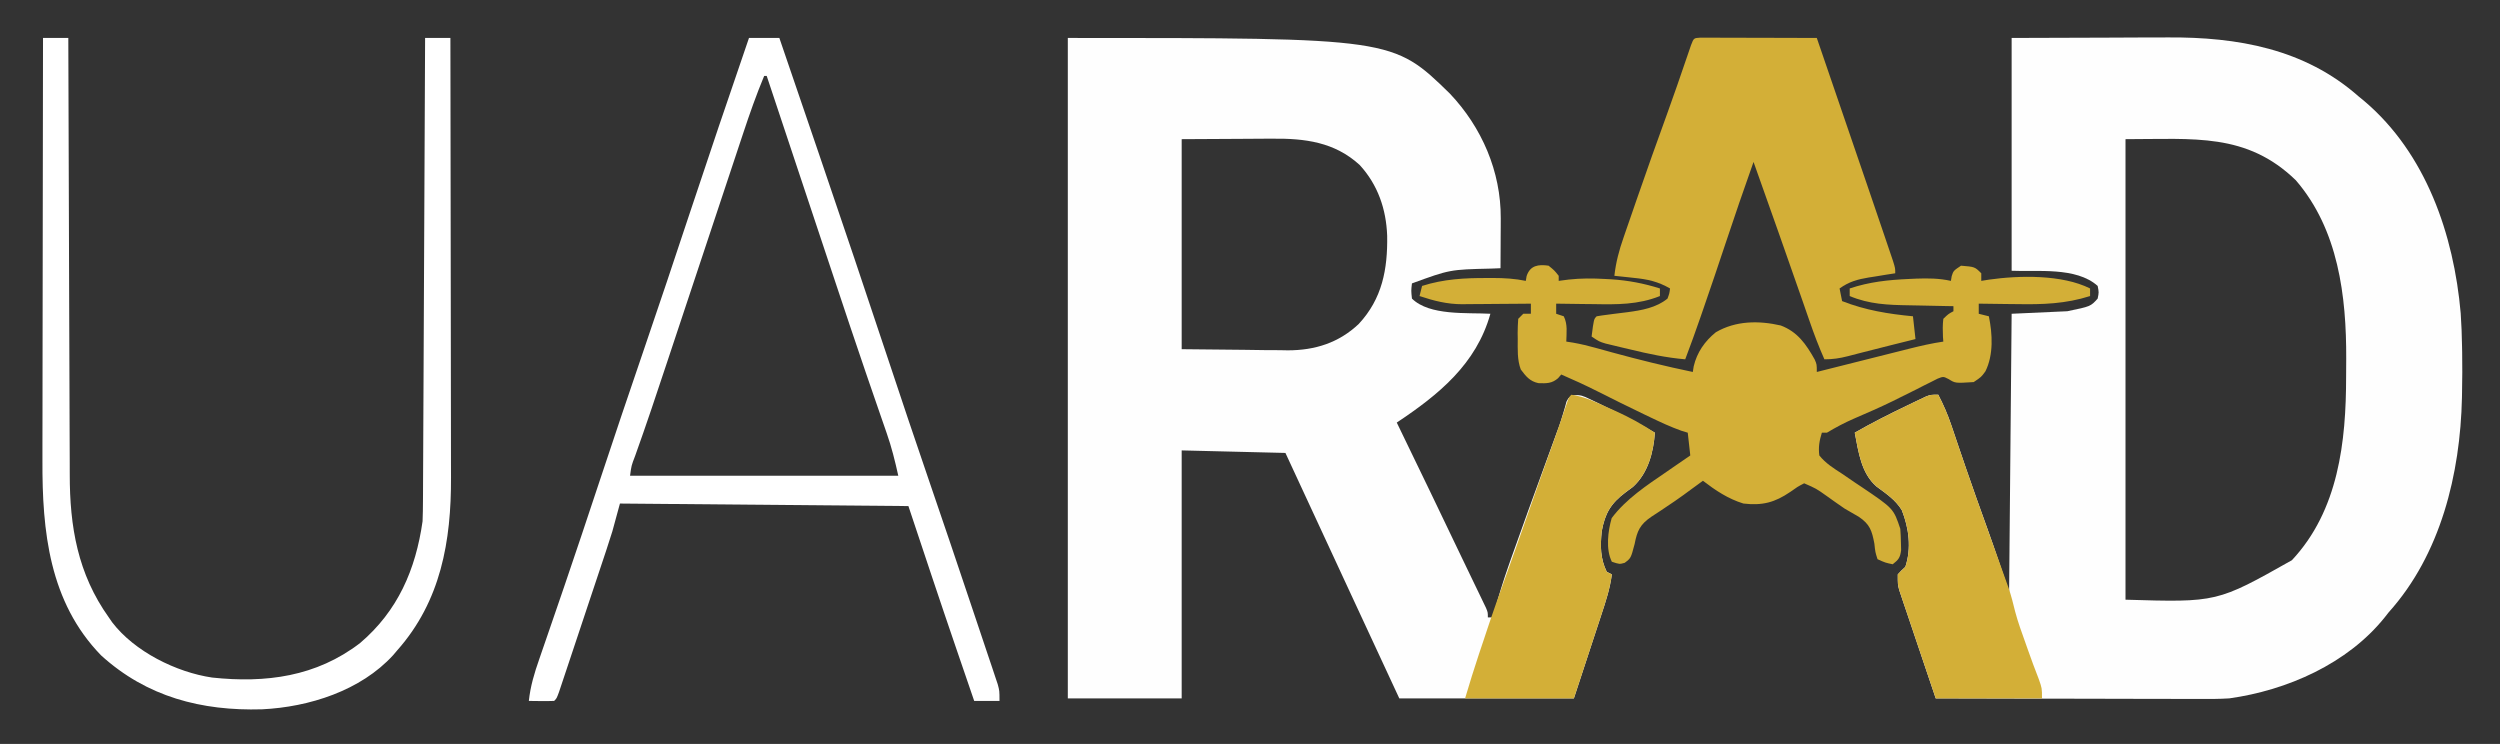 <?xml version="1.0" encoding="UTF-8"?>
<svg version="1.1" xmlns="http://www.w3.org/2000/svg" width="988" height="294">
<rect width="100%" height="100%" fill="#333333" stroke="none"/>
<path d="M0 0 C128.449 0 128.449 0 151 22 C163.612 35.312 171.189 52.785 171.098 71.273 C171.094 72.427 171.091 73.581 171.088 74.77 C171.08 75.959 171.071 77.149 171.062 78.375 C171.058 79.588 171.053 80.801 171.049 82.051 C171.037 85.034 171.021 88.017 171 91 C169.744 91.049 168.489 91.098 167.195 91.148 C151.003 91.525 151.003 91.525 136 97 C135.666 99.874 135.666 99.874 136 103 C142.968 109.885 157.848 108.479 167 109 C161.46 128.877 146.547 140.997 130 152 C130.595 153.228 130.595 153.228 131.202 154.481 C139.072 170.72 146.925 186.966 154.688 203.256 C156.085 206.178 157.491 209.095 158.898 212.012 C159.367 212.985 159.835 213.959 160.317 214.962 C161.21 216.82 162.106 218.676 163.005 220.53 C163.399 221.351 163.793 222.173 164.199 223.02 C164.723 224.104 164.723 224.104 165.257 225.21 C166 227 166 227 166 229 C166.66 229 167.32 229 168 229 C168.18 228.315 168.359 227.631 168.544 226.926 C170.202 220.712 172.048 214.625 174.188 208.562 C174.511 207.639 174.834 206.715 175.167 205.763 C179.817 192.56 184.645 179.419 189.452 166.272 C189.794 165.334 190.137 164.396 190.489 163.43 C191.134 161.667 191.779 159.903 192.425 158.141 C192.867 156.93 192.867 156.93 193.318 155.696 C193.603 154.922 193.888 154.148 194.181 153.351 C194.747 151.726 195.265 150.084 195.744 148.432 C196.103 147.207 196.103 147.207 196.469 145.957 C196.67 145.22 196.87 144.484 197.077 143.726 C198 142 198 142 199.969 141.214 C202.55 140.942 203.837 141.526 206.16 142.66 C207.344 143.229 207.344 143.229 208.552 143.809 C209.38 144.223 210.209 144.636 211.062 145.062 C211.909 145.474 212.755 145.886 213.626 146.31 C219.85 149.362 225.985 152.553 232 156 C231.469 163.785 229.275 172.035 223.363 177.387 C222.398 178.105 221.432 178.823 220.438 179.562 C214.614 183.918 212.285 187.858 211 195 C210.428 200.793 210.392 205.692 213 211 C213.66 211.33 214.32 211.66 215 212 C214.291 217.572 212.597 222.684 210.84 227.992 C210.429 229.251 210.429 229.251 210.009 230.535 C208.99 233.65 207.963 236.762 206.938 239.875 C203.503 250.332 203.503 250.332 200 261 C177.23 261 154.46 261 131 261 C126.71 251.76 122.42 242.52 118 233 C115.979 228.648 113.957 224.296 111.875 219.812 C103.238 201.214 94.62 182.606 86 164 C65.705 163.505 65.705 163.505 45 163 C45 195.34 45 227.68 45 261 C30.15 261 15.3 261 0 261 C0 174.87 0 88.74 0 0 Z M45 40 C45 67.39 45 94.78 45 123 C53.188 123.082 61.376 123.165 69.812 123.25 C72.375 123.286 74.937 123.323 77.577 123.36 C79.641 123.372 81.705 123.382 83.77 123.391 C85.337 123.421 85.337 123.421 86.936 123.453 C97.652 123.458 107.131 120.472 115 113 C124.27 103.02 126.43 91.368 126.211 78.145 C125.82 67.627 122.524 58.016 115.336 50.188 C105.411 41.123 93.732 39.667 80.742 39.805 C79.371 39.808 79.371 39.808 77.973 39.811 C74.607 39.821 71.241 39.849 67.875 39.875 C60.326 39.916 52.778 39.958 45 40 Z " fill="#FEFEFE" transform="translate(422,15)"/>
<path d="M0 0 C12.54 -0.041 25.08 -0.083 38 -0.125 C43.89 -0.152 43.89 -0.152 49.898 -0.18 C54.777 -0.189 54.777 -0.189 57.078 -0.191 C58.649 -0.194 60.22 -0.201 61.791 -0.211 C89.249 -0.382 115.751 4.285 137 23 C138.191 23.978 138.191 23.978 139.406 24.977 C163.763 45.65 174.748 77.73 177.465 108.766 C177.779 113.175 177.923 117.581 178 122 C178.015 122.737 178.03 123.473 178.046 124.232 C178.139 129.491 178.108 134.742 178 140 C177.987 140.721 177.975 141.442 177.962 142.186 C177.299 172.296 169.572 204.113 149 227 C148.486 227.655 147.971 228.31 147.441 228.984 C132.74 247.316 108.831 257.817 86 261 C82.03 261.251 78.079 261.254 74.103 261.227 C72.97 261.227 71.837 261.228 70.669 261.228 C66.963 261.227 63.257 261.211 59.551 261.195 C56.966 261.192 54.381 261.189 51.796 261.187 C45.712 261.18 39.628 261.164 33.543 261.144 C26.61 261.122 19.676 261.111 12.743 261.101 C-1.505 261.08 -15.752 261.045 -30 261 C-32.145 254.667 -34.28 248.332 -36.409 241.994 C-37.134 239.838 -37.862 237.682 -38.591 235.528 C-39.639 232.432 -40.68 229.333 -41.719 226.234 C-42.211 224.789 -42.211 224.789 -42.713 223.314 C-43.013 222.414 -43.314 221.513 -43.623 220.585 C-43.89 219.794 -44.156 219.004 -44.431 218.189 C-45 216 -45 216 -45 212 C-43.562 210.438 -43.562 210.438 -42 209 C-39.549 201.648 -40.599 193.736 -43.395 186.621 C-45.923 182.493 -49.599 180.11 -53.434 177.246 C-59.491 171.945 -60.531 163.587 -62 156 C-55.143 152.071 -48.126 148.537 -41 145.125 C-39.744 144.517 -39.744 144.517 -38.464 143.897 C-37.671 143.521 -36.879 143.145 -36.062 142.758 C-34.997 142.25 -34.997 142.25 -33.91 141.731 C-32 141 -32 141 -29 141 C-26.964 144.914 -25.283 148.767 -23.871 152.945 C-23.481 154.091 -23.09 155.237 -22.688 156.417 C-22.069 158.253 -22.069 158.253 -21.438 160.125 C-20.55 162.735 -19.658 165.344 -18.766 167.953 C-18.538 168.618 -18.311 169.284 -18.077 169.969 C-15.301 178.076 -12.399 186.137 -9.488 194.196 C-6.525 202.428 -3.769 210.692 -1 219 C-0.67 182.7 -0.34 146.4 0 109 C7.26 108.67 14.52 108.34 22 108 C31.221 106.095 31.221 106.095 34 103 C34.5 100.543 34.5 100.543 34 98 C25.459 90.344 9.761 92.488 0 92 C0 61.64 0 31.28 0 0 Z M45 40 C45 100.06 45 160.12 45 222 C81.173 223.079 81.173 223.079 110.758 206.395 C129.175 186.726 132.188 159.552 132.185 133.799 C132.187 131.466 132.206 129.135 132.225 126.803 C132.318 102.009 129.124 75.751 112.316 56.246 C92.854 37.374 71.961 40 45 40 Z " fill="#FEFEFE" transform="translate(795,15)"/>
<path d="M0 0 C2.312 1.875 2.312 1.875 4 4 C4 4.66 4 5.32 4 6 C5.293 5.83 6.586 5.66 7.918 5.484 C12.766 4.95 17.449 4.974 22.312 5.25 C23.544 5.316 23.544 5.316 24.8 5.383 C31.427 5.81 37.659 6.988 44 9 C44 9.99 44 10.98 44 12 C35.366 15.461 26.994 15.354 17.875 15.188 C16.427 15.172 14.979 15.159 13.531 15.146 C10.021 15.114 6.51 15.062 3 15 C3 16.32 3 17.64 3 19 C3.99 19.33 4.98 19.66 6 20 C7.607 23.215 7.057 26.436 7 30 C7.874 30.134 8.747 30.269 9.647 30.407 C12.717 30.95 15.64 31.653 18.641 32.488 C19.704 32.781 20.767 33.073 21.862 33.375 C22.98 33.684 24.098 33.994 25.25 34.312 C35.776 37.192 46.317 39.778 57 42 C57.115 41.268 57.229 40.536 57.348 39.781 C58.636 34.287 61.713 29.847 66.094 26.309 C73.936 21.721 83.03 21.635 91.75 23.629 C98.419 26.141 101.77 31.035 105.16 37.062 C106 39 106 39 106 42 C106.538 41.864 107.076 41.729 107.63 41.589 C113.242 40.175 118.856 38.764 124.469 37.355 C126.563 36.829 128.656 36.303 130.749 35.775 C133.761 35.016 136.775 34.26 139.789 33.504 C140.721 33.268 141.652 33.033 142.612 32.79 C147.059 31.678 151.458 30.661 156 30 C155.954 29.385 155.907 28.77 155.859 28.137 C155.751 25.703 155.707 23.42 156 21 C158 19.062 158 19.062 160 18 C160 17.34 160 16.68 160 16 C159.078 15.985 158.156 15.971 157.205 15.956 C153.744 15.894 150.283 15.82 146.823 15.738 C145.332 15.705 143.841 15.676 142.351 15.654 C134.109 15.524 126.719 15.246 119 12 C119 11.01 119 10.02 119 9 C126.762 6.396 134.239 5.615 142.375 5.25 C143.801 5.183 143.801 5.183 145.256 5.115 C149.985 4.945 154.346 4.973 159 6 C159.155 5.072 159.155 5.072 159.312 4.125 C160 2 160 2 163 0 C168.444 0.444 168.444 0.444 171 3 C171 3.99 171 4.98 171 6 C171.993 5.84 172.985 5.68 174.008 5.516 C186.018 3.816 202.891 3.445 214 9 C214 9.99 214 10.98 214 12 C204.353 15.078 195.244 15.366 185.25 15.188 C183.763 15.172 182.276 15.159 180.789 15.146 C177.192 15.114 173.596 15.062 170 15 C170 16.32 170 17.64 170 19 C171.32 19.33 172.64 19.66 174 20 C175.437 27.024 175.881 35.205 172.641 41.742 C171 44 171 44 168 46 C160.741 46.461 160.741 46.461 158.172 44.863 C156.007 43.746 156.007 43.746 153.72 44.656 C152.892 45.076 152.064 45.497 151.211 45.93 C150.277 46.392 149.344 46.854 148.382 47.33 C147.39 47.84 146.397 48.35 145.375 48.875 C143.303 49.906 141.23 50.934 139.156 51.961 C138.122 52.476 137.089 52.992 136.023 53.522 C130.976 55.989 125.832 58.226 120.673 60.449 C116.936 62.075 113.489 63.904 110 66 C109.34 66 108.68 66 108 66 C107.036 69.103 106.563 71.761 107 75 C109.483 78.098 112.62 80.053 115.938 82.188 C117.634 83.348 119.331 84.508 121.027 85.668 C121.86 86.223 122.694 86.778 123.552 87.35 C136.318 95.955 136.318 95.955 139 104 C139.143 105.83 139.22 107.665 139.25 109.5 C139.289 110.939 139.289 110.939 139.328 112.406 C138.954 115.364 138.309 116.201 136 118 C133.078 117.387 133.078 117.387 130 116 C129.109 113.207 129.109 113.207 128.75 109.812 C127.773 104.696 126.979 102.211 122.625 99.25 C120.757 98.155 118.881 97.073 117 96 C114.658 94.416 112.363 92.768 110.062 91.125 C105.792 88.093 105.792 88.093 101 86 C98.331 87.403 98.331 87.403 95.562 89.375 C89.364 93.609 84.474 94.864 77 94 C70.94 92.139 65.992 88.824 61 85 C60.053 85.692 60.053 85.692 59.086 86.398 C57.744 87.377 57.744 87.377 56.375 88.375 C55.384 89.103 54.392 89.832 53.371 90.582 C51.026 92.287 48.642 93.914 46.223 95.512 C45.594 95.936 44.965 96.36 44.317 96.797 C43.087 97.625 41.848 98.438 40.597 99.234 C36.163 102.255 34.997 104.806 34 110 C32.516 115.617 32.516 115.617 30.062 117.438 C28 118 28 118 25 117 C22.538 112.076 23.457 104.884 24.938 99.75 C30.62 92.173 38.824 86.791 46.562 81.5 C47.476 80.868 48.389 80.237 49.33 79.586 C51.55 78.052 53.773 76.523 56 75 C55.505 70.545 55.505 70.545 55 66 C53.79 65.633 53.79 65.633 52.555 65.258 C48.26 63.738 44.228 61.846 40.125 59.875 C39.294 59.479 38.464 59.083 37.608 58.675 C31.499 55.751 25.438 52.739 19.393 49.687 C14.655 47.303 9.875 45.089 5 43 C4.377 43.727 4.377 43.727 3.742 44.469 C1.337 46.583 -0.878 46.537 -3.996 46.422 C-7.43 45.699 -8.959 43.721 -11 41 C-12.442 37.113 -12.184 32.966 -12.188 28.875 C-12.2 28.147 -12.212 27.418 -12.225 26.668 C-12.23 24.777 -12.122 22.887 -12 21 C-11.34 20.34 -10.68 19.68 -10 19 C-9.01 19 -8.02 19 -7 19 C-7 17.68 -7 16.36 -7 15 C-7.958 15.01 -8.916 15.021 -9.902 15.032 C-13.488 15.068 -17.074 15.091 -20.66 15.11 C-22.206 15.12 -23.752 15.133 -25.297 15.151 C-27.532 15.175 -29.766 15.187 -32 15.195 C-32.681 15.206 -33.361 15.216 -34.062 15.227 C-40.111 15.228 -45.285 13.905 -51 12 C-50.67 10.68 -50.34 9.36 -50 8 C-41.517 5.293 -33.177 4.832 -24.312 4.875 C-23.497 4.871 -22.682 4.867 -21.842 4.863 C-17.448 4.87 -13.325 5.12 -9 6 C-8.897 5.381 -8.794 4.763 -8.688 4.125 C-7.3 -0.163 -3.982 -0.583 0 0 Z " fill="#D3AF37" transform="translate(612,105)"/>
<path d="M0 0 C0.85 0.002 1.701 0.004 2.577 0.007 C4.019 0.007 4.019 0.007 5.489 0.007 C7.056 0.015 7.056 0.015 8.655 0.023 C9.719 0.024 10.783 0.025 11.879 0.027 C15.293 0.033 18.706 0.045 22.12 0.058 C24.428 0.063 26.736 0.067 29.044 0.071 C34.715 0.082 40.386 0.099 46.057 0.12 C52.245 18.148 58.424 36.177 64.587 54.213 C65.185 55.962 65.782 57.711 66.381 59.46 C68.024 64.265 69.663 69.071 71.296 73.88 C71.806 75.379 72.316 76.878 72.826 78.376 C73.543 80.483 74.256 82.59 74.968 84.698 C75.575 86.491 75.575 86.491 76.194 88.32 C77.057 91.12 77.057 91.12 77.057 93.12 C75.888 93.302 74.719 93.484 73.515 93.671 C71.966 93.924 70.418 94.178 68.87 94.433 C68.101 94.551 67.332 94.669 66.54 94.79 C62.102 95.533 58.795 96.446 55.057 99.12 C55.387 100.77 55.717 102.42 56.057 104.12 C65.324 107.736 74.238 109.173 84.057 110.12 C84.552 114.575 84.552 114.575 85.057 119.12 C84.088 119.363 83.119 119.605 82.12 119.855 C81.48 120.015 80.839 120.175 80.18 120.34 C78.752 120.697 77.324 121.053 75.896 121.408 C72.118 122.35 68.343 123.302 64.573 124.277 C63.858 124.46 63.142 124.643 62.405 124.832 C61.032 125.184 59.659 125.54 58.288 125.901 C55.053 126.726 52.432 127.12 49.057 127.12 C46.864 122.15 44.948 117.134 43.182 111.995 C42.574 110.24 41.964 108.485 41.354 106.73 C40.827 105.211 40.827 105.211 40.29 103.661 C37.973 97.004 35.633 90.354 33.296 83.703 C32.452 81.301 31.608 78.898 30.765 76.495 C27.557 67.36 24.325 58.234 21.057 49.12 C17.337 59.631 13.688 70.161 10.182 80.745 C7.262 89.558 4.28 98.347 1.245 107.12 C0.872 108.2 0.499 109.28 0.115 110.392 C-1.831 115.998 -3.83 121.575 -5.943 127.12 C-13.428 126.479 -20.525 124.959 -27.818 123.183 C-28.944 122.918 -30.071 122.653 -31.232 122.38 C-32.309 122.12 -33.387 121.861 -34.497 121.593 C-35.959 121.241 -35.959 121.241 -37.45 120.882 C-39.943 120.12 -39.943 120.12 -42.943 118.12 C-42.068 111.245 -42.068 111.245 -40.943 110.12 C-39.552 109.872 -38.153 109.677 -36.751 109.507 C-35.888 109.393 -35.025 109.279 -34.136 109.161 C-32.327 108.929 -30.517 108.705 -28.706 108.489 C-23.137 107.736 -17.419 106.767 -12.943 103.12 C-12.187 101.058 -12.187 101.058 -11.943 99.12 C-16.777 96.337 -20.88 95.469 -26.318 94.933 C-27.054 94.851 -27.79 94.769 -28.548 94.685 C-30.345 94.486 -32.144 94.302 -33.943 94.12 C-33.344 88.784 -32.089 84.062 -30.318 79.003 C-29.923 77.854 -29.923 77.854 -29.521 76.682 C-28.668 74.201 -27.806 71.723 -26.943 69.245 C-26.348 67.523 -25.753 65.8 -25.159 64.077 C-21.205 52.642 -17.153 41.244 -13.017 29.874 C-10.396 22.65 -7.897 15.384 -5.416 8.111 C-4.95 6.754 -4.95 6.754 -4.474 5.37 C-4.201 4.571 -3.928 3.772 -3.648 2.948 C-2.572 0.159 -2.572 0.159 0 0 Z " fill="#D3AF37" transform="translate(671.943,14.88)"/>
<path d="M0 0 C3.96 0 7.92 0 12 0 C15.626 10.607 19.249 21.215 22.869 31.824 C24.576 36.827 26.284 41.831 27.993 46.834 C37.129 73.575 46.137 100.356 55.054 127.171 C60.307 142.969 65.591 158.755 71 174.5 C76.706 191.13 82.331 207.788 87.916 224.459 C88.883 227.349 89.854 230.237 90.828 233.124 C91.976 236.531 93.118 239.94 94.256 243.35 C94.885 245.231 95.52 247.109 96.156 248.988 C96.531 250.118 96.907 251.249 97.294 252.413 C97.625 253.4 97.956 254.387 98.297 255.403 C99 258 99 258 99 262 C95.7 262 92.4 262 89 262 C87.224 256.821 85.45 251.641 83.678 246.46 C83.081 244.718 82.484 242.975 81.887 241.233 C75.472 222.527 69.254 203.761 63 185 C25.38 184.67 -12.24 184.34 -51 184 C-51.99 187.63 -52.98 191.26 -54 195 C-54.759 197.438 -55.538 199.869 -56.344 202.292 C-56.558 202.935 -56.771 203.579 -56.991 204.242 C-57.681 206.321 -58.376 208.399 -59.07 210.477 C-59.557 211.938 -60.044 213.4 -60.53 214.861 C-61.542 217.899 -62.555 220.936 -63.571 223.973 C-64.874 227.871 -66.172 231.771 -67.468 235.672 C-68.468 238.678 -69.47 241.684 -70.474 244.689 C-70.954 246.129 -71.433 247.568 -71.912 249.008 C-72.576 251.007 -73.245 253.005 -73.915 255.002 C-74.294 256.14 -74.674 257.277 -75.065 258.448 C-76 261 -76 261 -77 262 C-78.686 262.072 -80.375 262.084 -82.062 262.062 C-82.982 262.053 -83.901 262.044 -84.848 262.035 C-85.913 262.018 -85.913 262.018 -87 262 C-86.387 256.167 -84.818 251.012 -82.887 245.488 C-82.565 244.552 -82.244 243.616 -81.913 242.651 C-81.212 240.611 -80.509 238.573 -79.803 236.535 C-77.863 230.932 -75.944 225.321 -74.023 219.711 C-73.617 218.524 -73.21 217.337 -72.79 216.115 C-68.264 202.891 -63.857 189.629 -59.453 176.365 C-53.462 158.327 -47.43 140.306 -41.253 122.332 C-35.327 105.075 -29.574 87.76 -23.817 70.446 C-15.996 46.923 -8.072 23.438 0 0 Z M6 15 C2.943 22.363 0.304 29.817 -2.198 37.384 C-2.597 38.583 -2.996 39.781 -3.408 41.015 C-4.269 43.603 -5.129 46.192 -5.987 48.781 C-7.352 52.896 -8.72 57.01 -10.09 61.124 C-12.261 67.651 -14.431 74.179 -16.598 80.708 C-20.464 92.348 -24.333 103.988 -28.205 115.627 C-29.558 119.694 -30.909 123.762 -32.259 127.83 C-36.405 140.323 -40.556 152.811 -45.007 165.199 C-46.471 169.004 -46.471 169.004 -47 173 C-12.02 173 22.96 173 59 173 C57.699 167.147 56.375 161.737 54.406 156.141 C54.15 155.399 53.893 154.657 53.63 153.892 C53.071 152.273 52.51 150.655 51.947 149.038 C50.364 144.485 48.799 139.926 47.233 135.368 C46.895 134.384 46.557 133.401 46.209 132.388 C41.984 120.074 37.871 107.723 33.758 95.371 C33.365 94.192 32.972 93.012 32.567 91.797 C30.16 84.572 27.755 77.346 25.35 70.12 C23.273 63.876 21.193 57.632 19.113 51.389 C15.074 39.26 11.036 27.13 7 15 C6.67 15 6.34 15 6 15 Z " fill="#FFFFFF" transform="translate(296,15)"/>
<path d="M0 0 C3.3 0 6.6 0 10 0 C10.002 0.959 10.005 1.919 10.007 2.907 C10.066 26.304 10.142 49.701 10.236 73.099 C10.281 84.414 10.32 95.728 10.346 107.043 C10.369 116.911 10.403 126.779 10.449 136.647 C10.473 141.867 10.491 147.087 10.498 152.306 C10.504 157.231 10.524 162.156 10.554 167.08 C10.563 168.877 10.567 170.673 10.565 172.469 C10.551 193.122 13.705 211.792 26 229 C26.655 229.951 26.655 229.951 27.324 230.922 C36.176 242.512 52.659 250.678 66.831 252.769 C88.032 255.03 108.004 252.42 125.312 239.125 C140.195 226.474 147.291 210.097 150 191 C150.099 188.334 150.155 185.693 150.158 183.027 C150.163 182.242 150.168 181.457 150.173 180.648 C150.188 178.027 150.197 175.407 150.205 172.786 C150.215 170.903 150.225 169.02 150.235 167.138 C150.262 162.033 150.283 156.928 150.303 151.823 C150.325 146.486 150.353 141.149 150.379 135.812 C150.429 125.708 150.474 115.604 150.517 105.5 C150.567 93.996 150.622 82.491 150.677 70.987 C150.791 47.325 150.898 23.662 151 0 C154.3 0 157.6 0 161 0 C161.047 24.531 161.082 49.062 161.104 73.593 C161.114 84.985 161.128 96.376 161.151 107.767 C161.171 117.7 161.184 127.633 161.188 137.566 C161.191 142.822 161.197 148.077 161.211 153.333 C161.225 158.288 161.229 163.244 161.226 168.2 C161.227 170.01 161.231 171.82 161.238 173.63 C161.341 198.821 157.237 222.558 140 242 C139.469 242.625 138.938 243.25 138.391 243.895 C125.549 257.976 105.12 264.425 86.566 265.32 C62.682 266.012 41.039 260.445 22.969 244.023 C2.427 222.911 -0.349 194.855 -0.227 166.996 C-0.226 165.161 -0.227 163.326 -0.228 161.491 C-0.229 156.566 -0.217 151.642 -0.203 146.717 C-0.19 141.55 -0.189 136.382 -0.187 131.215 C-0.181 121.455 -0.164 111.695 -0.144 101.935 C-0.122 90.812 -0.111 79.69 -0.101 68.568 C-0.08 45.712 -0.045 22.856 0 0 Z " fill="#FFFFFF" transform="translate(17,15)"/>
<path d="M0 0 C5.355 0.751 9.933 3.031 14.812 5.25 C15.677 5.633 16.541 6.016 17.432 6.41 C22.91 8.883 27.997 11.669 33 15 C32.469 22.785 30.275 31.035 24.363 36.387 C23.398 37.105 22.432 37.823 21.438 38.562 C15.614 42.918 13.285 46.858 12 54 C11.428 59.793 11.392 64.692 14 70 C14.99 70.495 14.99 70.495 16 71 C15.291 76.572 13.597 81.684 11.84 86.992 C11.531 87.938 11.221 88.884 10.902 89.859 C9.918 92.865 8.928 95.87 7.938 98.875 C7.267 100.919 6.597 102.963 5.928 105.008 C4.29 110.007 2.645 115.003 1 120 C-13.19 120 -27.38 120 -42 120 C-40.23 114.1 -38.462 108.266 -36.5 102.438 C-35.897 100.641 -35.897 100.641 -35.281 98.809 C-34.968 97.882 -34.968 97.882 -34.649 96.936 C-34.21 95.625 -33.774 94.313 -33.343 93 C-31.099 86.186 -28.675 79.439 -26.25 72.688 C-23.304 64.468 -20.371 56.246 -17.5 48 C-14.212 38.556 -10.843 29.14 -7.463 19.729 C-5.677 14.745 -3.907 9.764 -2.266 4.73 C-1 1 -1 1 0 0 Z " fill="#D3AF37" transform="translate(621,156)"/>
<path d="M0 0 C2.036 3.914 3.717 7.767 5.129 11.945 C5.519 13.091 5.909 14.237 6.312 15.417 C6.724 16.641 7.137 17.864 7.562 19.125 C8.452 21.738 9.345 24.35 10.238 26.961 C10.579 27.959 10.579 27.959 10.928 28.978 C13.306 35.924 15.771 42.839 18.25 49.75 C18.666 50.913 19.083 52.076 19.512 53.275 C21 57.43 22.49 61.585 23.986 65.738 C24.827 68.074 25.664 70.412 26.5 72.75 C26.943 73.982 27.387 75.215 27.844 76.484 C28.863 79.585 29.664 82.678 30.428 85.849 C31.525 89.977 33.003 93.979 34.438 98 C34.737 98.851 35.037 99.702 35.346 100.578 C36.745 104.537 38.183 108.469 39.723 112.375 C41 116 41 116 41 120 C27.14 120 13.28 120 -1 120 C-3.142 113.666 -5.28 107.332 -7.409 100.994 C-8.134 98.838 -8.862 96.682 -9.591 94.528 C-10.639 91.432 -11.68 88.333 -12.719 85.234 C-13.047 84.271 -13.375 83.307 -13.713 82.314 C-14.013 81.414 -14.314 80.513 -14.623 79.585 C-14.89 78.794 -15.156 78.004 -15.431 77.189 C-16 75 -16 75 -16 71 C-14.562 69.438 -14.562 69.438 -13 68 C-10.549 60.648 -11.599 52.736 -14.395 45.621 C-16.923 41.493 -20.599 39.11 -24.434 36.246 C-30.491 30.945 -31.531 22.587 -33 15 C-26.143 11.071 -19.126 7.537 -12 4.125 C-11.163 3.72 -10.326 3.314 -9.464 2.897 C-8.671 2.521 -7.879 2.145 -7.062 1.758 C-6.352 1.419 -5.642 1.08 -4.91 0.731 C-3 0 -3 0 0 0 Z " fill="#D3AF37" transform="translate(766,156)"/>
</svg>
